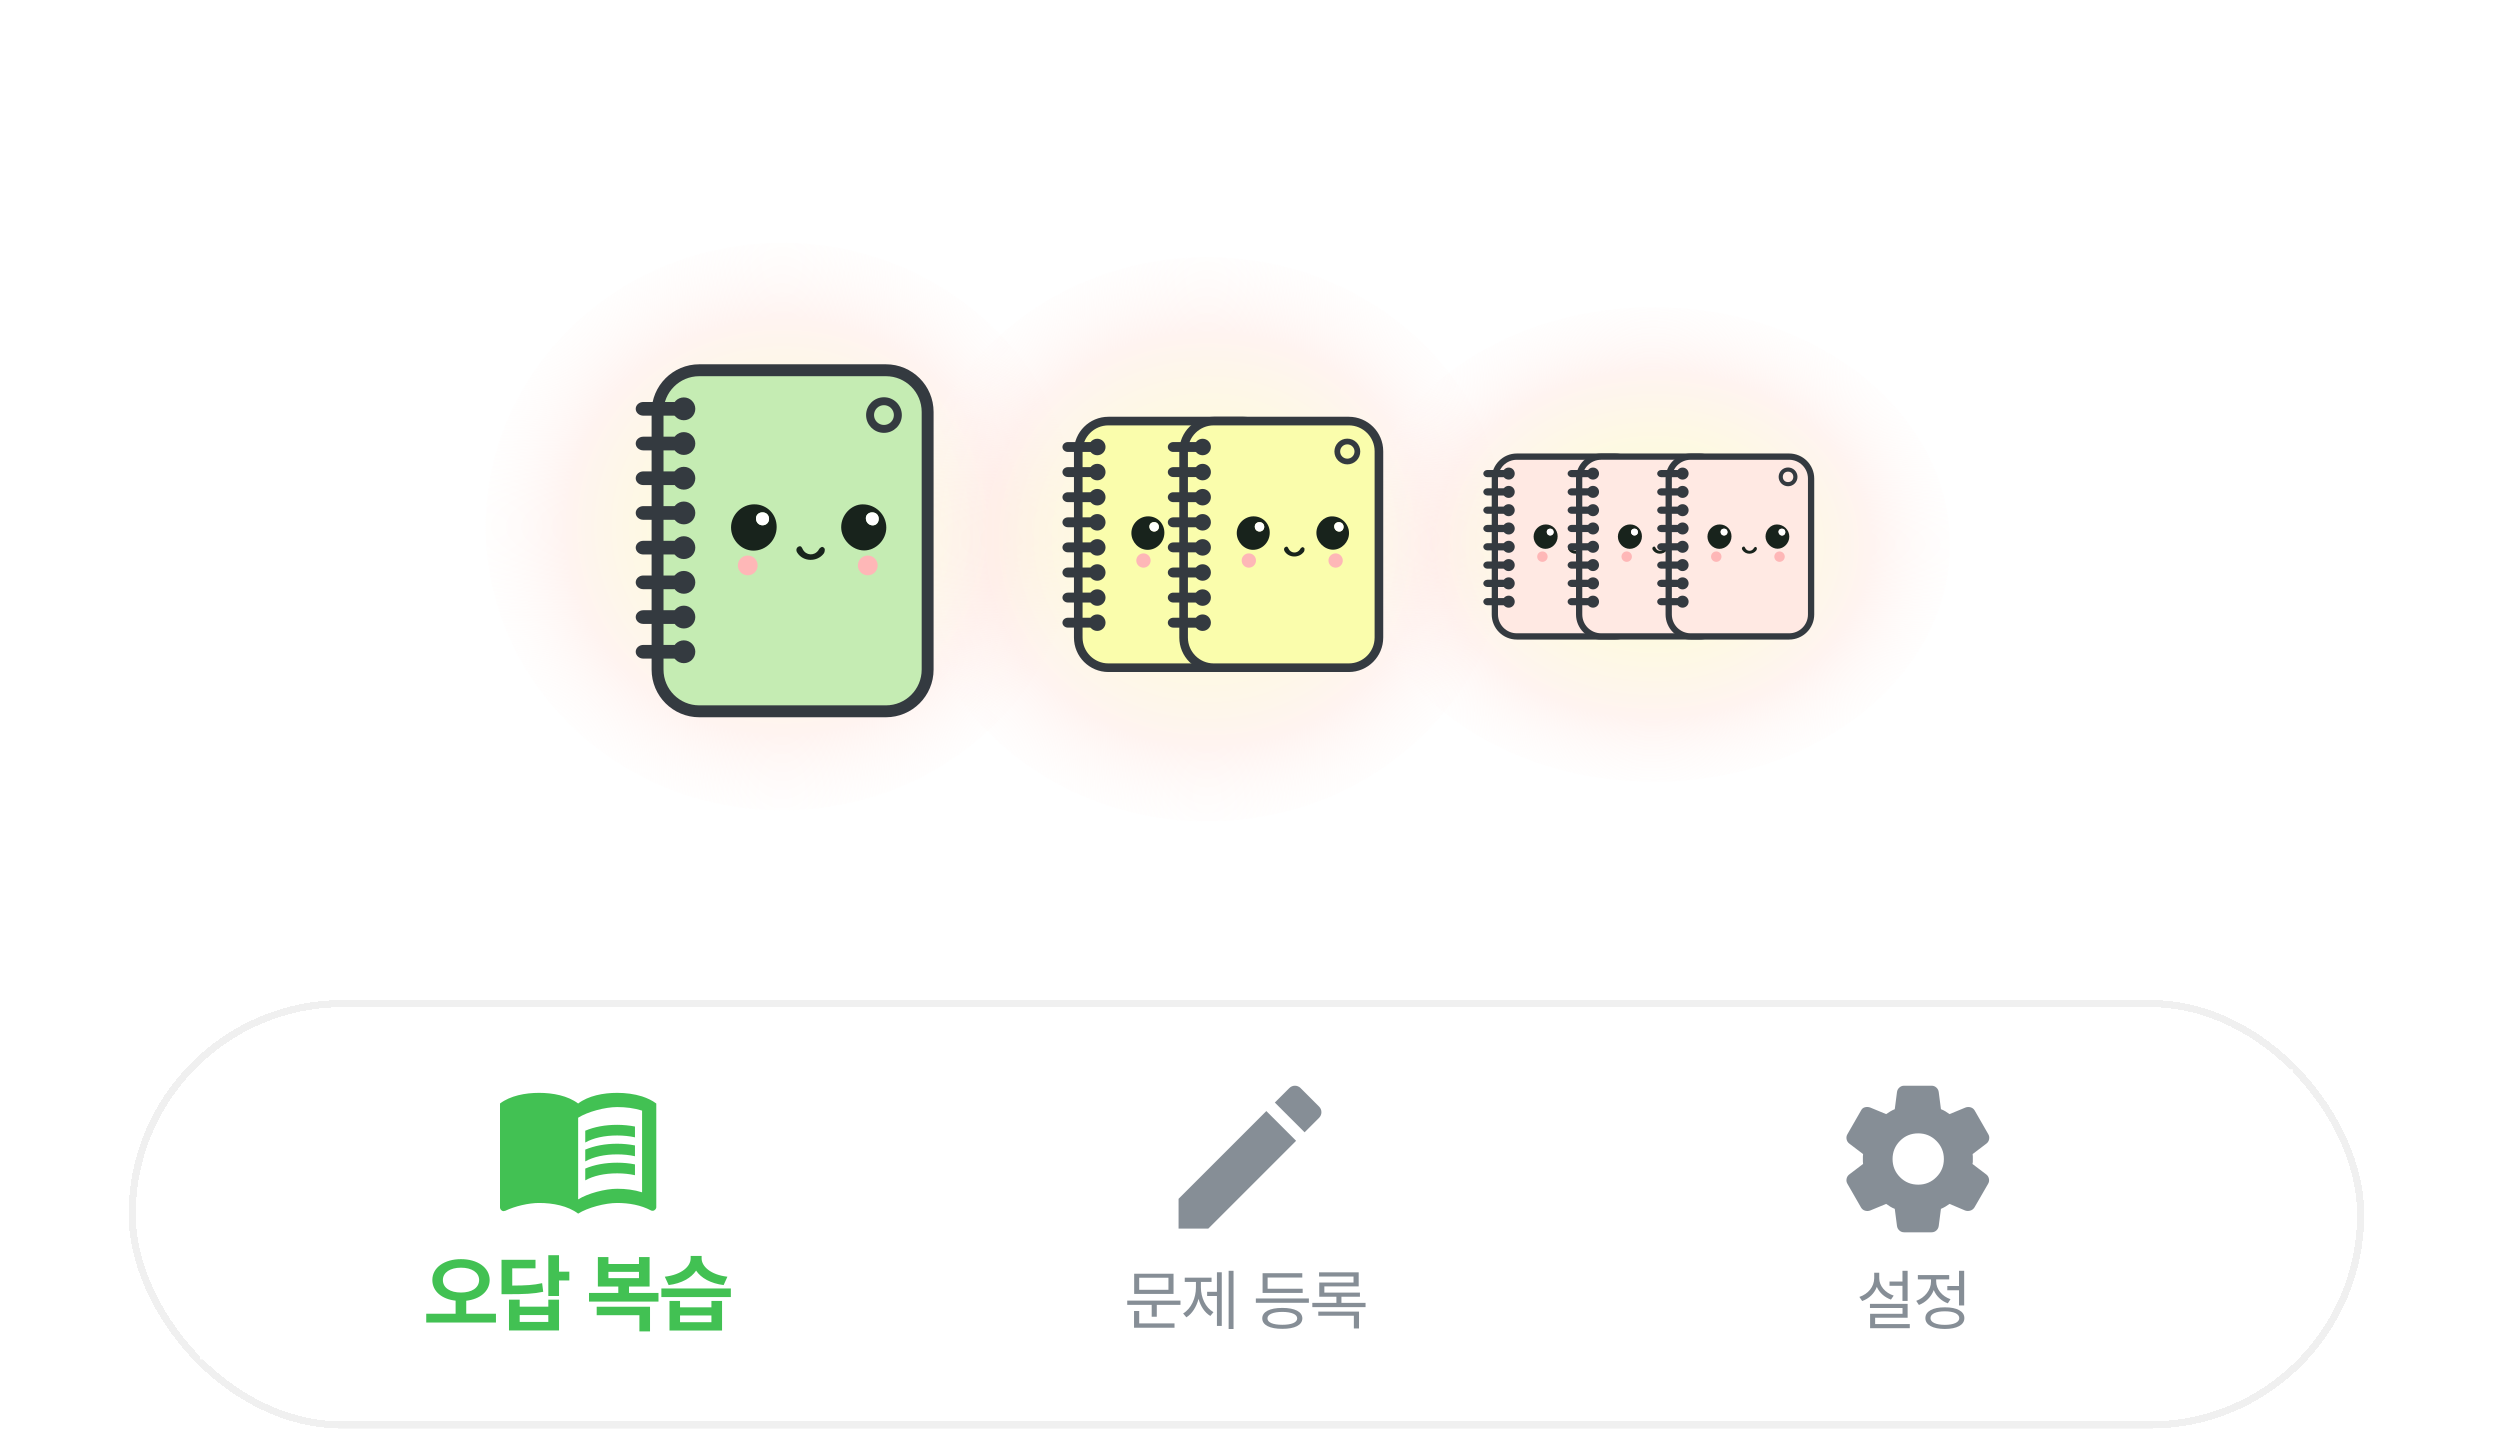 <svg width="350" height="200" viewBox="0 0 350 200" fill="none" xmlns="http://www.w3.org/2000/svg">
<g clip-path="url(#clip0_86_9039)">
<g opacity="0.5" filter="url(#filter0_f_86_9039)">
<path fill-rule="evenodd" clip-rule="evenodd" d="M122.396 61.459C122.396 61.459 122.388 61.471 122.37 61.492C122.387 61.47 122.396 61.459 122.396 61.459ZM96.63 61.492C96.612 61.471 96.604 61.459 96.604 61.459C96.604 61.459 96.613 61.47 96.63 61.492ZM96.604 85.996C96.604 85.995 96.612 85.984 96.63 85.962C96.613 85.985 96.604 85.996 96.604 85.996ZM122.37 85.962C122.388 85.984 122.396 85.995 122.396 85.996C122.396 85.996 122.387 85.985 122.37 85.962ZM109.5 113.455C132.42 113.455 151 95.668 151 73.727C151 51.786 132.42 34 109.5 34C86.58 34 68 51.786 68 73.727C68 95.668 86.58 113.455 109.5 113.455Z" fill="url(#paint0_radial_86_9039)"/>
</g>
<g opacity="0.5" filter="url(#filter1_f_86_9039)">
<path fill-rule="evenodd" clip-rule="evenodd" d="M182.051 63.302C182.052 63.302 182.043 63.313 182.025 63.335C182.042 63.312 182.051 63.302 182.051 63.302ZM155.975 63.335C155.957 63.313 155.948 63.302 155.949 63.302C155.949 63.302 155.958 63.312 155.975 63.335ZM155.949 87.698C155.948 87.698 155.957 87.686 155.975 87.665C155.958 87.688 155.949 87.698 155.949 87.698ZM182.025 87.665C182.043 87.686 182.052 87.698 182.051 87.698C182.051 87.698 182.042 87.688 182.025 87.665ZM169 115C192.196 115 211 97.315 211 75.5C211 53.685 192.196 36 169 36C145.804 36 127 53.685 127 75.5C127 97.315 145.804 115 169 115Z" fill="url(#paint1_radial_86_9039)"/>
</g>
<g opacity="0.5" filter="url(#filter2_f_86_9039)">
<path fill-rule="evenodd" clip-rule="evenodd" d="M244.396 65.966C244.396 65.966 244.388 65.976 244.37 65.994C244.387 65.975 244.396 65.966 244.396 65.966ZM218.63 65.994C218.612 65.976 218.604 65.966 218.604 65.966C218.604 65.966 218.613 65.975 218.63 65.994ZM218.604 86.488C218.604 86.488 218.612 86.478 218.63 86.46C218.613 86.479 218.604 86.489 218.604 86.488ZM244.37 86.46C244.388 86.478 244.396 86.488 244.396 86.488C244.396 86.489 244.387 86.479 244.37 86.46ZM231.5 109.455C254.42 109.455 273 94.578 273 76.227C273 57.876 254.42 43 231.5 43C208.58 43 190 57.876 190 76.227C190 94.578 208.58 109.455 231.5 109.455Z" fill="url(#paint2_radial_86_9039)"/>
</g>
<g filter="url(#filter3_d_86_9039)">
<rect x="18" y="140" width="313" height="60" rx="30" fill="white" shape-rendering="crispEdges"/>
<rect x="18.5" y="140.5" width="312" height="59" rx="29.5" stroke="#F0F0F0" shape-rendering="crispEdges"/>
<rect width="293" height="40.629" transform="translate(28 149.686)" fill="white"/>
<path d="M64.536 176.279C66.832 176.279 68.543 177.439 68.555 179.197C68.543 180.803 67.19 181.887 65.274 182.104V183.92H69.434V185.15H59.672V183.92H63.786V182.092C61.876 181.887 60.528 180.797 60.528 179.197C60.528 177.439 62.239 176.279 64.536 176.279ZM64.536 177.475C63.047 177.475 62.004 178.131 62.004 179.197C62.004 180.322 63.047 180.955 64.536 180.955C66.036 180.955 67.067 180.322 67.079 179.197C67.067 178.131 66.036 177.475 64.536 177.475ZM78.264 175.729V178.037H79.706V179.268H78.264V181.436H76.764V175.729H78.264ZM74.971 176.373V177.568H71.714V179.982C73.641 179.971 74.702 179.912 75.897 179.643L76.05 180.85C74.714 181.131 73.483 181.189 71.116 181.189H70.214V176.373H74.971ZM72.757 181.951V182.936H76.764V181.951H78.264V186.264H71.257V181.951H72.757ZM72.757 185.068H76.764V184.107H72.757V185.068ZM92.187 181.014V182.221H82.46V181.014H86.562V180.111H83.702V175.986H85.179V176.959H89.456V175.986H90.945V180.111H88.062V181.014H92.187ZM91.003 182.947V186.393H89.515V184.131H83.538V182.947H91.003ZM85.179 178.939H89.456V178.061H85.179V178.939ZM95.205 182.127V183.029H99.599V182.127H101.087V186.275H93.728V182.127H95.205ZM95.205 185.104H99.599V184.166H95.205V185.104ZM102.318 180.381V181.588H92.591V180.381H102.318ZM98.228 176.197C98.228 177.264 99.459 178.471 101.837 178.74L101.31 179.912C99.47 179.678 98.14 178.916 97.455 177.885C96.769 178.916 95.433 179.678 93.611 179.912L93.072 178.74C95.451 178.459 96.681 177.287 96.693 176.197V175.834H98.228V176.197Z" fill="#42C153"/>
<path d="M165.266 182.082V182.677H161.951V184.344H161.237V182.677H157.812V182.082H165.266ZM164.295 178.319V181.148H158.783V178.319H164.295ZM159.488 178.887V180.572H163.581V178.887H159.488ZM164.432 185.278V185.882H158.765V183.538H159.488V185.278H164.432ZM172.696 177.916V186.056H172.009V177.916H172.696ZM171.048 178.118V185.635H170.37V181.441H168.997V180.855H170.37V178.118H171.048ZM168.127 180.242C168.127 181.652 168.759 183.053 169.885 183.703L169.446 184.234C168.644 183.753 168.077 182.874 167.797 181.835C167.5 182.957 166.909 183.914 166.094 184.426L165.637 183.886C166.772 183.209 167.431 181.725 167.431 180.242V179.473H165.865V178.878H169.62V179.473H168.127V180.242ZM183.244 181.789V182.394H175.819V181.789H183.244ZM182.375 180.425V181.011H176.762V178.246H182.32V178.85H177.467V180.425H182.375ZM179.527 183.108C181.276 183.108 182.32 183.639 182.329 184.573C182.32 185.516 181.276 186.038 179.527 186.038C177.769 186.038 176.716 185.516 176.716 184.573C176.716 183.639 177.769 183.108 179.527 183.108ZM179.527 183.666C178.218 183.675 177.439 184.005 177.448 184.573C177.439 185.15 178.218 185.47 179.527 185.47C180.818 185.47 181.605 185.15 181.605 184.573C181.605 184.005 180.818 183.675 179.527 183.666ZM191.178 182.403V182.998H183.725V182.403H187.095V181.542H184.696V179.555H189.494V178.713H184.668V178.127H190.217V180.095H185.41V180.965H190.391V181.542H187.8V182.403H191.178ZM190.263 183.621V185.983H189.54V184.207H184.559V183.621H190.263Z" fill="#868E96"/>
<path d="M267.068 177.916V182.128H266.345V180.013H264.532V179.418H266.345V177.916H267.068ZM267.068 182.54V184.481H262.518V185.369H267.37V185.946H261.813V183.932H266.354V183.117H261.794V182.54H267.068ZM263.094 178.951C263.085 180.022 263.928 180.993 265.118 181.386L264.733 181.945C263.832 181.624 263.113 180.984 262.756 180.159C262.408 181.089 261.671 181.798 260.705 182.146L260.311 181.57C261.538 181.167 262.38 180.141 262.389 178.951V178.182H263.094V178.951ZM274.984 177.916V182.769H274.261V180.636H272.622V180.04H274.261V177.916H274.984ZM272.283 183.025C273.977 183.025 275.011 183.575 275.011 184.536C275.011 185.498 273.977 186.047 272.283 186.056C270.589 186.047 269.554 185.498 269.554 184.536C269.554 183.575 270.589 183.025 272.283 183.025ZM272.283 183.584C271.038 183.584 270.259 183.941 270.269 184.536C270.259 185.122 271.038 185.479 272.283 185.479C273.528 185.479 274.297 185.122 274.297 184.536C274.297 183.941 273.528 183.584 272.283 183.584ZM271.065 179.409C271.065 180.471 271.88 181.478 273.07 181.89L272.695 182.467C271.779 182.137 271.07 181.455 270.726 180.608C270.369 181.565 269.614 182.33 268.648 182.696L268.272 182.119C269.481 181.679 270.342 180.581 270.342 179.418V179.116H268.501V178.511H272.887V179.116H271.065V179.409Z" fill="#868E96"/>
<path d="M89.891 153.497C88.787 153.149 87.574 153 86.41 153C84.471 153 82.382 153.398 80.94 154.492C79.498 153.398 77.409 153 75.47 153C73.531 153 71.442 153.398 70 154.492V169.062C70 169.311 70.249 169.559 70.497 169.559C70.597 169.559 70.647 169.509 70.746 169.509C72.088 168.863 74.028 168.415 75.47 168.415C77.409 168.415 79.498 168.813 80.94 169.907C82.283 169.062 84.719 168.415 86.41 168.415C88.051 168.415 89.742 168.714 91.134 169.46C91.234 169.509 91.283 169.509 91.383 169.509C91.631 169.509 91.88 169.261 91.88 169.012V154.492C91.283 154.044 90.637 153.746 89.891 153.497ZM89.891 166.924C88.797 166.576 87.603 166.426 86.41 166.426C84.719 166.426 82.283 167.073 80.94 167.918V156.481C82.283 155.636 84.719 154.989 86.41 154.989C87.603 154.989 88.797 155.138 89.891 155.486V166.924Z" fill="#42C153"/>
<path d="M86.41 158.967C87.285 158.967 88.131 159.057 88.896 159.226V157.714C88.111 157.565 87.265 157.476 86.41 157.476C84.719 157.476 83.188 157.764 81.935 158.301V159.952C83.058 159.315 84.62 158.967 86.41 158.967Z" fill="#42C153"/>
<path d="M81.935 160.947V162.598C83.058 161.961 84.62 161.613 86.41 161.613C87.285 161.613 88.131 161.702 88.896 161.871V160.36C88.111 160.211 87.265 160.121 86.41 160.121C84.719 160.121 83.188 160.419 81.935 160.947Z" fill="#42C153"/>
<path d="M86.41 162.776C84.719 162.776 83.188 163.065 81.935 163.602V165.253C83.058 164.616 84.62 164.268 86.41 164.268C87.285 164.268 88.131 164.358 88.896 164.527V163.015C88.111 162.856 87.265 162.776 86.41 162.776Z" fill="#42C153"/>
<path d="M165 167.834V172H169.166L181.453 159.713L177.287 155.547L165 167.834ZM184.675 156.491C185.108 156.058 185.108 155.358 184.675 154.925L182.075 152.325C181.642 151.892 180.942 151.892 180.509 152.325L178.476 154.358L182.642 158.524L184.675 156.491Z" fill="#868E96"/>
<path d="M270.424 172.522H266.576C266.319 172.522 266.097 172.437 265.909 172.266C265.721 172.095 265.61 171.881 265.576 171.625L265.268 169.239C265.045 169.153 264.836 169.051 264.64 168.931C264.443 168.811 264.25 168.683 264.062 168.546L261.83 169.47C261.591 169.555 261.351 169.564 261.112 169.495C260.873 169.427 260.684 169.282 260.548 169.059L258.649 165.75C258.512 165.528 258.47 165.288 258.521 165.032C258.572 164.775 258.701 164.57 258.906 164.416L260.83 162.954C260.813 162.834 260.804 162.719 260.804 162.607V161.914C260.804 161.804 260.813 161.688 260.83 161.569L258.906 160.106C258.701 159.952 258.572 159.747 258.521 159.491C258.47 159.234 258.512 158.995 258.649 158.772L260.548 155.463C260.667 155.224 260.851 155.074 261.099 155.014C261.347 154.954 261.591 154.967 261.83 155.053L264.062 155.976C264.25 155.839 264.447 155.711 264.652 155.591C264.857 155.472 265.062 155.369 265.268 155.284L265.576 152.898C265.61 152.641 265.721 152.428 265.909 152.257C266.097 152.086 266.319 152 266.576 152H270.424C270.681 152 270.903 152.086 271.091 152.257C271.279 152.428 271.39 152.641 271.424 152.898L271.732 155.284C271.955 155.369 272.164 155.472 272.361 155.591C272.558 155.711 272.75 155.839 272.938 155.976L275.17 155.053C275.409 154.967 275.649 154.959 275.888 155.027C276.127 155.095 276.316 155.241 276.452 155.463L278.351 158.772C278.488 158.995 278.53 159.234 278.479 159.491C278.428 159.747 278.299 159.952 278.094 160.106L276.17 161.569C276.187 161.688 276.196 161.804 276.196 161.914V162.607C276.196 162.719 276.179 162.834 276.145 162.954L278.069 164.416C278.274 164.57 278.402 164.775 278.453 165.032C278.505 165.288 278.462 165.528 278.325 165.75L276.427 169.034C276.29 169.256 276.098 169.406 275.85 169.483C275.602 169.56 275.358 169.555 275.118 169.47L272.938 168.546C272.75 168.683 272.553 168.811 272.348 168.931C272.143 169.051 271.937 169.153 271.732 169.239L271.424 171.625C271.39 171.881 271.279 172.095 271.091 172.266C270.903 172.437 270.681 172.522 270.424 172.522ZM268.551 165.853C269.543 165.853 270.39 165.502 271.091 164.801C271.792 164.1 272.143 163.253 272.143 162.261C272.143 161.269 271.792 160.423 271.091 159.722C270.39 159.02 269.543 158.67 268.551 158.67C267.542 158.67 266.691 159.02 265.998 159.722C265.306 160.423 264.96 161.269 264.96 162.261C264.96 163.253 265.306 164.1 265.998 164.801C266.691 165.502 267.542 165.853 268.551 165.853Z" fill="#868E96"/>
</g>
<g filter="url(#filter4_d_86_9039)">
<path d="M155.179 93.48C152.847 93.48 150.957 91.59 150.957 89.258L150.957 63.172C150.957 60.84 152.847 58.95 155.179 58.95L174.078 58.95C176.41 58.95 178.3 60.84 178.3 63.172L178.3 89.258C178.3 91.59 176.41 93.48 174.078 93.48L155.179 93.48Z" fill="#FAFDAC" stroke="#343A40" stroke-width="1.206"/>
<path d="M153.615 86.019C154.256 86.019 154.775 86.536 154.775 87.174C154.775 87.813 154.256 88.33 153.615 88.33C152.974 88.33 152.455 87.813 152.455 87.174C152.455 86.536 152.974 86.019 153.615 86.019Z" fill="#343A40"/>
<path d="M148.743 87.175C148.743 86.792 149.089 86.481 149.516 86.481L152.61 86.481C153.037 86.481 153.383 86.792 153.383 87.175C153.383 87.558 153.037 87.868 152.61 87.868L149.516 87.868C149.089 87.868 148.743 87.558 148.743 87.175Z" fill="#343A40"/>
<path d="M153.615 82.504C154.256 82.504 154.775 83.021 154.775 83.66C154.775 84.298 154.256 84.815 153.615 84.815C152.974 84.815 152.455 84.298 152.455 83.66C152.455 83.021 152.974 82.504 153.615 82.504Z" fill="#343A40"/>
<path d="M148.743 83.661C148.743 83.278 149.089 82.968 149.516 82.968L152.61 82.968C153.037 82.968 153.383 83.278 153.383 83.661C153.383 84.044 153.037 84.355 152.61 84.355L149.516 84.355C149.089 84.355 148.743 84.044 148.743 83.661Z" fill="#343A40"/>
<path d="M153.615 78.993C154.256 78.993 154.775 79.511 154.775 80.149C154.775 80.787 154.256 81.305 153.615 81.305C152.974 81.305 152.455 80.787 152.455 80.149C152.455 79.511 152.974 78.993 153.615 78.993Z" fill="#343A40"/>
<path d="M148.743 80.149C148.743 79.766 149.089 79.456 149.516 79.456L152.61 79.456C153.037 79.456 153.383 79.766 153.383 80.149C153.383 80.532 153.037 80.843 152.61 80.843L149.516 80.843C149.089 80.843 148.743 80.532 148.743 80.149Z" fill="#343A40"/>
<path d="M153.615 75.478C154.256 75.478 154.775 75.996 154.775 76.634C154.775 77.273 154.256 77.79 153.615 77.79C152.974 77.79 152.455 77.273 152.455 76.634C152.455 75.996 152.974 75.478 153.615 75.478Z" fill="#343A40"/>
<path d="M148.743 76.634C148.743 76.251 149.089 75.94 149.516 75.94L152.61 75.94C153.037 75.94 153.383 76.251 153.383 76.634C153.383 77.017 153.037 77.327 152.61 77.327L149.516 77.327C149.089 77.327 148.743 77.017 148.743 76.634Z" fill="#343A40"/>
<path d="M153.615 71.966C154.256 71.966 154.775 72.483 154.775 73.121C154.775 73.76 154.256 74.277 153.615 74.277C152.974 74.277 152.455 73.76 152.455 73.121C152.455 72.483 152.974 71.966 153.615 71.966Z" fill="#343A40"/>
<path d="M148.743 73.122C148.743 72.739 149.089 72.428 149.516 72.428L152.61 72.428C153.037 72.428 153.383 72.739 153.383 73.122C153.383 73.505 153.037 73.815 152.61 73.815L149.516 73.815C149.089 73.815 148.743 73.505 148.743 73.122Z" fill="#343A40"/>
<path d="M153.615 68.451C154.256 68.451 154.775 68.969 154.775 69.607C154.775 70.245 154.256 70.763 153.615 70.763C152.974 70.763 152.455 70.245 152.455 69.607C152.455 68.969 152.974 68.451 153.615 68.451Z" fill="#343A40"/>
<path d="M148.743 69.607C148.743 69.224 149.089 68.914 149.516 68.914L152.61 68.914C153.037 68.914 153.383 69.224 153.383 69.607C153.383 69.99 153.037 70.301 152.61 70.301L149.516 70.301C149.089 70.301 148.743 69.99 148.743 69.607Z" fill="#343A40"/>
<path d="M153.615 64.936C154.256 64.936 154.775 65.453 154.775 66.091C154.775 66.73 154.256 67.247 153.615 67.247C152.974 67.247 152.455 66.73 152.455 66.091C152.455 65.453 152.974 64.936 153.615 64.936Z" fill="#343A40"/>
<path d="M148.743 66.092C148.743 65.709 149.089 65.398 149.516 65.398L152.61 65.398C153.037 65.398 153.383 65.709 153.383 66.092C153.383 66.475 153.037 66.785 152.61 66.785L149.516 66.785C149.089 66.785 148.743 66.475 148.743 66.092Z" fill="#343A40"/>
<path d="M153.615 61.424C154.256 61.424 154.775 61.941 154.775 62.58C154.775 63.218 154.256 63.735 153.615 63.735C152.974 63.735 152.455 63.218 152.455 62.58C152.455 61.941 152.974 61.424 153.615 61.424Z" fill="#343A40"/>
<path d="M148.743 62.581C148.743 62.198 149.089 61.888 149.516 61.888L152.61 61.888C153.037 61.888 153.383 62.198 153.383 62.581C153.383 62.964 153.037 63.274 152.61 63.274L149.516 63.274C149.089 63.274 148.743 62.964 148.743 62.581Z" fill="#343A40"/>
<path d="M160.736 72.288C159.466 72.292 158.396 73.359 158.393 74.625C158.391 75.884 159.437 76.972 160.656 76.978C161.946 76.985 163.008 75.906 163.013 74.585C163.017 73.284 162.027 72.284 160.736 72.288ZM161.569 73.102C161.956 73.096 162.232 73.364 162.241 73.753C162.249 74.111 161.972 74.398 161.604 74.412C161.222 74.425 160.926 74.132 160.919 73.735C160.913 73.369 161.183 73.106 161.569 73.101V73.102Z" fill="#18231C"/>
<path d="M169.543 74.612C169.549 75.84 170.655 76.958 171.865 76.958C173.068 76.958 174.118 75.873 174.112 74.636C174.106 73.333 173.039 72.288 171.719 72.291C170.553 72.293 169.538 73.376 169.543 74.612ZM172.677 73.105C173.07 73.102 173.347 73.373 173.345 73.758C173.344 74.134 173.095 74.411 172.752 74.42C172.364 74.43 172.052 74.121 172.041 73.717C172.031 73.368 172.303 73.107 172.677 73.105Z" fill="#18231C"/>
<path d="M167.781 77.267C167.866 77.154 167.894 76.969 167.881 76.823C167.874 76.738 167.744 76.623 167.65 76.599C167.574 76.58 167.457 76.664 167.38 76.728C167.314 76.783 167.282 76.877 167.229 76.95C166.807 77.532 165.987 77.474 165.653 76.838C165.561 76.662 165.497 76.437 165.22 76.571C165.011 76.671 164.941 76.932 165.087 77.168C165.684 78.14 167.124 78.144 167.781 77.267Z" fill="#18231C"/>
<path d="M161.569 73.102C161.183 73.107 160.913 73.369 160.919 73.735C160.925 74.132 161.222 74.426 161.604 74.412C161.972 74.399 162.249 74.111 162.241 73.753C162.232 73.364 161.956 73.097 161.569 73.102V73.102Z" fill="white"/>
<path d="M172.678 73.103C172.303 73.106 172.031 73.367 172.041 73.716C172.052 74.119 172.364 74.428 172.752 74.419C173.095 74.41 173.344 74.132 173.346 73.757C173.347 73.372 173.07 73.101 172.678 73.103Z" fill="white"/>
<path d="M172.236 79.475C171.682 79.475 171.232 79.027 171.232 78.474C171.232 77.92 171.682 77.472 172.236 77.472C172.79 77.472 173.239 77.92 173.239 78.474C173.239 79.027 172.79 79.475 172.236 79.475Z" fill="#FEB7B7"/>
<path d="M160.084 79.475C159.53 79.475 159.081 79.027 159.081 78.474C159.081 77.92 159.53 77.472 160.084 77.472C160.639 77.472 161.088 77.92 161.088 78.474C161.088 79.027 160.639 79.475 160.084 79.475Z" fill="#FEB7B7"/>
<path d="M173.875 61.572C174.784 61.572 175.52 62.306 175.52 63.211C175.52 64.115 174.784 64.849 173.875 64.849C172.966 64.849 172.23 64.115 172.23 63.211C172.23 62.306 172.966 61.572 173.875 61.572Z" fill="#343A40" stroke="#343A40" stroke-width="0.329"/>
<ellipse cx="173.874" cy="63.21" rx="1.002" ry="1.005" transform="rotate(-90 173.874 63.21)" fill="#FAFDAC"/>
</g>
<g filter="url(#filter5_d_86_9039)">
<path d="M169.928 93.48C167.596 93.48 165.706 91.59 165.706 89.258L165.706 63.172C165.706 60.84 167.596 58.95 169.928 58.95L188.827 58.95C191.159 58.95 193.049 60.84 193.049 63.172L193.049 89.258C193.049 91.59 191.159 93.48 188.827 93.48L169.928 93.48Z" fill="#FAFDAC" stroke="#343A40" stroke-width="1.206"/>
<path d="M168.367 86.019C169.008 86.019 169.527 86.537 169.527 87.175C169.527 87.814 169.008 88.331 168.367 88.331C167.726 88.331 167.207 87.814 167.207 87.175C167.207 86.537 167.726 86.019 168.367 86.019Z" fill="#343A40"/>
<path d="M163.495 87.176C163.495 86.793 163.841 86.482 164.268 86.482L167.362 86.482C167.789 86.482 168.135 86.793 168.135 87.176C168.135 87.559 167.789 87.869 167.362 87.869L164.268 87.869C163.841 87.869 163.495 87.559 163.495 87.176Z" fill="#343A40"/>
<path d="M168.367 82.507C169.008 82.507 169.527 83.024 169.527 83.663C169.527 84.301 169.008 84.818 168.367 84.818C167.726 84.818 167.207 84.301 167.207 83.663C167.207 83.024 167.726 82.507 168.367 82.507Z" fill="#343A40"/>
<path d="M163.495 83.663C163.495 83.28 163.841 82.969 164.268 82.969L167.362 82.969C167.789 82.969 168.135 83.28 168.135 83.663C168.135 84.046 167.789 84.356 167.362 84.356L164.268 84.356C163.841 84.356 163.495 84.046 163.495 83.663Z" fill="#343A40"/>
<path d="M168.367 78.993C169.008 78.993 169.527 79.511 169.527 80.149C169.527 80.787 169.008 81.305 168.367 81.305C167.726 81.305 167.207 80.787 167.207 80.149C167.207 79.511 167.726 78.993 168.367 78.993Z" fill="#343A40"/>
<path d="M163.495 80.149C163.495 79.766 163.841 79.456 164.268 79.456L167.362 79.456C167.789 79.456 168.135 79.766 168.135 80.149C168.135 80.532 167.789 80.843 167.362 80.843L164.268 80.843C163.841 80.843 163.495 80.532 163.495 80.149Z" fill="#343A40"/>
<path d="M168.367 75.479C169.008 75.479 169.527 75.997 169.527 76.635C169.527 77.273 169.008 77.791 168.367 77.791C167.726 77.791 167.207 77.273 167.207 76.635C167.207 75.997 167.726 75.479 168.367 75.479Z" fill="#343A40"/>
<path d="M163.495 76.634C163.495 76.251 163.841 75.94 164.268 75.94L167.362 75.94C167.789 75.94 168.135 76.251 168.135 76.634C168.135 77.017 167.789 77.327 167.362 77.327L164.268 77.327C163.841 77.327 163.495 77.017 163.495 76.634Z" fill="#343A40"/>
<path d="M168.367 71.966C169.008 71.966 169.527 72.483 169.527 73.121C169.527 73.76 169.008 74.277 168.367 74.277C167.726 74.277 167.207 73.76 167.207 73.121C167.207 72.483 167.726 71.966 168.367 71.966Z" fill="#343A40"/>
<path d="M163.495 73.122C163.495 72.739 163.841 72.428 164.268 72.428L167.362 72.428C167.789 72.428 168.135 72.739 168.135 73.122C168.135 73.505 167.789 73.815 167.362 73.815L164.268 73.815C163.841 73.815 163.495 73.505 163.495 73.122Z" fill="#343A40"/>
<path d="M168.367 68.451C169.008 68.451 169.527 68.969 169.527 69.607C169.527 70.245 169.008 70.763 168.367 70.763C167.726 70.763 167.207 70.245 167.207 69.607C167.207 68.969 167.726 68.451 168.367 68.451Z" fill="#343A40"/>
<path d="M163.495 69.607C163.495 69.224 163.841 68.914 164.268 68.914L167.362 68.914C167.789 68.914 168.135 69.224 168.135 69.607C168.135 69.99 167.789 70.301 167.362 70.301L164.268 70.301C163.841 70.301 163.495 69.99 163.495 69.607Z" fill="#343A40"/>
<path d="M168.367 64.936C169.008 64.936 169.527 65.454 169.527 66.092C169.527 66.731 169.008 67.248 168.367 67.248C167.726 67.248 167.207 66.731 167.207 66.092C167.207 65.454 167.726 64.936 168.367 64.936Z" fill="#343A40"/>
<path d="M163.495 66.093C163.495 65.71 163.841 65.399 164.268 65.399L167.362 65.399C167.789 65.399 168.135 65.71 168.135 66.093C168.135 66.476 167.789 66.786 167.362 66.786L164.268 66.786C163.841 66.786 163.495 66.476 163.495 66.093Z" fill="#343A40"/>
<path d="M168.367 61.425C169.008 61.425 169.527 61.942 169.527 62.581C169.527 63.219 169.008 63.736 168.367 63.736C167.726 63.736 167.207 63.219 167.207 62.581C167.207 61.942 167.726 61.425 168.367 61.425Z" fill="#343A40"/>
<path d="M163.495 62.582C163.495 62.199 163.841 61.888 164.268 61.888L167.362 61.888C167.789 61.888 168.135 62.199 168.135 62.582C168.135 62.965 167.789 63.275 167.362 63.275L164.268 63.275C163.841 63.275 163.495 62.965 163.495 62.582Z" fill="#343A40"/>
<path d="M175.488 72.288C174.218 72.292 173.148 73.359 173.145 74.625C173.143 75.884 174.188 76.972 175.408 76.978C176.698 76.985 177.76 75.906 177.765 74.585C177.769 73.284 176.779 72.284 175.488 72.288ZM176.321 73.102C176.708 73.096 176.984 73.364 176.993 73.753C177.001 74.111 176.724 74.398 176.356 74.412C175.974 74.425 175.678 74.132 175.671 73.735C175.665 73.369 175.935 73.106 176.321 73.101V73.102Z" fill="#18231C"/>
<path d="M184.295 74.612C184.301 75.84 185.407 76.958 186.617 76.958C187.82 76.958 188.87 75.873 188.864 74.636C188.858 73.333 187.791 72.288 186.471 72.291C185.305 72.293 184.29 73.376 184.295 74.612ZM187.429 73.105C187.822 73.102 188.099 73.373 188.097 73.758C188.096 74.134 187.847 74.411 187.504 74.42C187.116 74.43 186.804 74.121 186.793 73.717C186.783 73.368 187.055 73.107 187.429 73.105Z" fill="#18231C"/>
<path d="M182.533 77.267C182.618 77.154 182.645 76.969 182.633 76.823C182.626 76.738 182.496 76.623 182.402 76.599C182.326 76.58 182.209 76.664 182.132 76.728C182.066 76.783 182.033 76.877 181.98 76.95C181.559 77.532 180.739 77.474 180.405 76.838C180.313 76.662 180.249 76.437 179.972 76.571C179.763 76.671 179.693 76.932 179.839 77.168C180.436 78.14 181.876 78.144 182.533 77.267Z" fill="#18231C"/>
<path d="M176.321 73.102C175.935 73.107 175.665 73.369 175.671 73.735C175.677 74.132 175.974 74.426 176.356 74.412C176.724 74.399 177.001 74.111 176.993 73.753C176.984 73.364 176.708 73.097 176.321 73.102V73.102Z" fill="white"/>
<path d="M187.43 73.103C187.055 73.106 186.783 73.367 186.793 73.716C186.804 74.119 187.116 74.428 187.504 74.419C187.847 74.41 188.096 74.132 188.098 73.757C188.099 73.372 187.822 73.101 187.43 73.103Z" fill="white"/>
<path d="M186.988 79.475C186.433 79.475 185.984 79.027 185.984 78.474C185.984 77.92 186.433 77.472 186.988 77.472C187.542 77.472 187.991 77.92 187.991 78.474C187.991 79.027 187.542 79.475 186.988 79.475Z" fill="#FEB7B7"/>
<path d="M174.836 79.475C174.282 79.475 173.833 79.027 173.833 78.474C173.833 77.92 174.282 77.472 174.836 77.472C175.391 77.472 175.84 77.92 175.84 78.474C175.84 79.027 175.391 79.475 174.836 79.475Z" fill="#FEB7B7"/>
<path d="M188.627 61.573C189.536 61.573 190.272 62.307 190.272 63.212C190.272 64.116 189.536 64.85 188.627 64.85C187.718 64.85 186.982 64.116 186.982 63.212C186.982 62.307 187.718 61.573 188.627 61.573Z" fill="#343A40" stroke="#343A40" stroke-width="0.329"/>
<ellipse cx="188.626" cy="63.211" rx="1.002" ry="1.005" transform="rotate(-90 188.626 63.211)" fill="#FAFDAC"/>
</g>
<g filter="url(#filter6_d_86_9039)">
<path d="M97.896 99.583C94.672 99.583 92.058 96.969 92.058 93.744L92.058 57.673C92.058 54.448 94.672 51.834 97.896 51.834L124.031 51.834C127.255 51.834 129.869 54.448 129.869 57.673L129.869 93.744C129.869 96.969 127.255 99.583 124.031 99.583L97.896 99.583Z" fill="#C5ECB3" stroke="#343A40" stroke-width="1.668"/>
<path d="M95.738 89.648C96.624 89.648 97.342 90.364 97.342 91.246C97.342 92.129 96.624 92.845 95.738 92.845C94.852 92.845 94.134 92.129 94.134 91.246C94.134 90.364 94.852 89.648 95.738 89.648Z" fill="#343A40"/>
<path d="M89 91.247C89 90.718 89.479 90.288 90.069 90.288L94.347 90.288C94.937 90.288 95.416 90.718 95.416 91.247C95.416 91.777 94.937 92.206 94.347 92.206L90.069 92.206C89.479 92.206 89 91.777 89 91.247Z" fill="#343A40"/>
<path d="M95.738 84.792C96.624 84.792 97.342 85.507 97.342 86.39C97.342 87.273 96.624 87.988 95.738 87.988C94.852 87.988 94.134 87.273 94.134 86.39C94.134 85.507 94.852 84.792 95.738 84.792Z" fill="#343A40"/>
<path d="M89 86.39C89 85.86 89.479 85.431 90.069 85.431L94.347 85.431C94.937 85.431 95.416 85.86 95.416 86.39C95.416 86.919 94.937 87.349 94.347 87.349L90.069 87.349C89.479 87.349 89 86.919 89 86.39Z" fill="#343A40"/>
<path d="M95.738 79.93C96.624 79.93 97.342 80.646 97.342 81.529C97.342 82.411 96.624 83.127 95.738 83.127C94.852 83.127 94.134 82.411 94.134 81.529C94.134 80.646 94.852 79.93 95.738 79.93Z" fill="#343A40"/>
<path d="M89 81.529C89 81 89.479 80.57 90.069 80.57L94.347 80.57C94.937 80.57 95.416 81 95.416 81.529C95.416 82.059 94.937 82.488 94.347 82.488L90.069 82.488C89.479 82.488 89 82.059 89 81.529Z" fill="#343A40"/>
<path d="M95.738 75.071C96.624 75.071 97.342 75.787 97.342 76.669C97.342 77.552 96.624 78.268 95.738 78.268C94.852 78.268 94.134 77.552 94.134 76.669C94.134 75.787 94.852 75.071 95.738 75.071Z" fill="#343A40"/>
<path d="M89 76.67C89 76.14 89.479 75.711 90.069 75.711L94.347 75.711C94.937 75.711 95.416 76.14 95.416 76.67C95.416 77.2 94.937 77.629 94.347 77.629L90.069 77.629C89.479 77.629 89 77.2 89 76.67Z" fill="#343A40"/>
<path d="M95.738 70.215C96.624 70.215 97.342 70.93 97.342 71.813C97.342 72.696 96.624 73.411 95.738 73.411C94.852 73.411 94.134 72.696 94.134 71.813C94.134 70.93 94.852 70.215 95.738 70.215Z" fill="#343A40"/>
<path d="M89 71.814C89 71.284 89.479 70.855 90.069 70.855L94.347 70.855C94.937 70.855 95.416 71.284 95.416 71.814C95.416 72.343 94.937 72.772 94.347 72.772L90.069 72.772C89.479 72.772 89 72.343 89 71.814Z" fill="#343A40"/>
<path d="M95.738 65.354C96.624 65.354 97.342 66.07 97.342 66.953C97.342 67.835 96.624 68.551 95.738 68.551C94.852 68.551 94.134 67.835 94.134 66.953C94.134 66.07 94.852 65.354 95.738 65.354Z" fill="#343A40"/>
<path d="M89 66.953C89 66.424 89.479 65.994 90.069 65.994L94.347 65.994C94.937 65.994 95.416 66.424 95.416 66.953C95.416 67.483 94.937 67.912 94.347 67.912L90.069 67.912C89.479 67.912 89 67.483 89 66.953Z" fill="#343A40"/>
<path d="M95.738 60.496C96.624 60.496 97.342 61.211 97.342 62.094C97.342 62.977 96.624 63.692 95.738 63.692C94.852 63.692 94.134 62.977 94.134 62.094C94.134 61.211 94.852 60.496 95.738 60.496Z" fill="#343A40"/>
<path d="M89 62.094C89 61.564 89.479 61.135 90.069 61.135L94.347 61.135C94.937 61.135 95.416 61.564 95.416 62.094C95.416 62.623 94.937 63.053 94.347 63.053L90.069 63.053C89.479 63.053 89 62.623 89 62.094Z" fill="#343A40"/>
<path d="M95.738 55.638C96.624 55.638 97.342 56.354 97.342 57.237C97.342 58.119 96.624 58.835 95.738 58.835C94.852 58.835 94.134 58.119 94.134 57.237C94.134 56.354 94.852 55.638 95.738 55.638Z" fill="#343A40"/>
<path d="M89 57.236C89 56.707 89.479 56.277 90.069 56.277L94.347 56.277C94.937 56.277 95.416 56.707 95.416 57.236C95.416 57.766 94.937 58.195 94.347 58.195L90.069 58.195C89.479 58.195 89 57.766 89 57.236Z" fill="#343A40"/>
<path d="M105.586 70.605C103.829 70.609 102.349 72.085 102.345 73.836C102.342 75.577 103.788 77.082 105.474 77.09C107.258 77.099 108.727 75.607 108.733 73.781C108.74 71.982 107.37 70.6 105.586 70.605ZM106.737 71.73C107.272 71.722 107.654 72.092 107.666 72.63C107.678 73.126 107.294 73.522 106.786 73.541C106.258 73.56 105.848 73.154 105.839 72.605C105.831 72.1 106.203 71.736 106.737 71.729V71.73Z" fill="#18231C"/>
<path d="M117.765 73.818C117.773 75.516 119.302 77.062 120.975 77.063C122.639 77.063 124.091 75.562 124.083 73.852C124.074 72.05 122.599 70.605 120.774 70.609C119.161 70.613 117.758 72.11 117.765 73.818ZM122.099 71.734C122.641 71.731 123.024 72.105 123.023 72.638C123.021 73.157 122.676 73.541 122.202 73.553C121.666 73.567 121.234 73.14 121.218 72.581C121.205 72.099 121.581 71.738 122.099 71.734Z" fill="#18231C"/>
<path d="M115.327 77.491C115.445 77.334 115.483 77.079 115.466 76.877C115.456 76.759 115.277 76.6 115.147 76.567C115.042 76.54 114.88 76.656 114.774 76.746C114.682 76.821 114.637 76.951 114.564 77.052C113.981 77.857 112.847 77.777 112.385 76.897C112.258 76.654 112.169 76.343 111.786 76.528C111.498 76.666 111.401 77.027 111.602 77.354C112.428 78.698 114.418 78.703 115.327 77.491Z" fill="#18231C"/>
<path d="M106.737 71.731C106.203 71.738 105.831 72.1 105.839 72.607C105.848 73.156 106.258 73.562 106.786 73.543C107.294 73.524 107.678 73.127 107.667 72.632C107.654 72.094 107.273 71.724 106.737 71.731V71.731Z" fill="white"/>
<path d="M122.099 71.733C121.581 71.737 121.205 72.098 121.218 72.58C121.233 73.138 121.666 73.565 122.202 73.552C122.676 73.54 123.021 73.155 123.022 72.636C123.024 72.104 122.642 71.73 122.099 71.733Z" fill="white"/>
<path d="M121.487 80.544C120.721 80.544 120.1 79.924 120.1 79.159C120.1 78.394 120.721 77.773 121.487 77.773C122.254 77.773 122.875 78.394 122.875 79.159C122.875 79.924 122.254 80.544 121.487 80.544Z" fill="#FEB7B7"/>
<path d="M104.685 80.544C103.918 80.544 103.297 79.924 103.297 79.159C103.297 78.394 103.918 77.773 104.685 77.773C105.451 77.773 106.072 78.394 106.072 79.159C106.072 79.924 105.451 80.544 104.685 80.544Z" fill="#FEB7B7"/>
<path d="M123.755 55.842C125.012 55.842 126.03 56.858 126.03 58.108C126.03 59.359 125.012 60.374 123.755 60.374C122.498 60.374 121.48 59.359 121.48 58.108C121.48 56.858 122.498 55.842 123.755 55.842Z" fill="#343A40" stroke="#343A40" stroke-width="0.455"/>
<ellipse cx="123.754" cy="58.109" rx="1.385" ry="1.39" transform="rotate(-90 123.754 58.109)" fill="#C5ECB3"/>
</g>
<g filter="url(#filter7_d_86_9039)">
<path d="M212.358 89.1C210.658 89.1 209.28 87.722 209.28 86.022L209.28 67.006C209.28 65.306 210.658 63.928 212.358 63.928L226.135 63.928C227.835 63.928 229.214 65.306 229.214 67.006L229.214 86.022C229.214 87.722 227.835 89.1 226.135 89.1L212.358 89.1Z" fill="#FFE9E3" stroke="#343A40" stroke-width="0.879"/>
<path d="M211.217 83.392C211.684 83.392 212.062 83.769 212.062 84.235C212.062 84.7 211.684 85.077 211.217 85.077C210.75 85.077 210.371 84.7 210.371 84.235C210.371 83.769 210.75 83.392 211.217 83.392Z" fill="#343A40"/>
<path d="M207.666 84.234C207.666 83.954 207.918 83.728 208.23 83.728L210.485 83.728C210.796 83.728 211.048 83.954 211.048 84.234C211.048 84.513 210.796 84.739 210.485 84.739L208.23 84.739C207.918 84.739 207.666 84.513 207.666 84.234Z" fill="#343A40"/>
<path d="M211.218 80.829C211.685 80.829 212.063 81.207 212.063 81.672C212.063 82.137 211.685 82.515 211.218 82.515C210.751 82.515 210.372 82.137 210.372 81.672C210.372 81.207 210.751 80.829 211.218 80.829Z" fill="#343A40"/>
<path d="M207.666 81.672C207.666 81.393 207.918 81.167 208.23 81.167L210.485 81.167C210.796 81.167 211.048 81.393 211.048 81.672C211.048 81.951 210.796 82.178 210.485 82.178L208.23 82.178C207.918 82.178 207.666 81.951 207.666 81.672Z" fill="#343A40"/>
<path d="M211.217 78.269C211.684 78.269 212.062 78.646 212.062 79.112C212.062 79.577 211.684 79.954 211.217 79.954C210.75 79.954 210.371 79.577 210.371 79.112C210.371 78.646 210.75 78.269 211.217 78.269Z" fill="#343A40"/>
<path d="M207.666 79.113C207.666 78.833 207.918 78.607 208.23 78.607L210.485 78.607C210.796 78.607 211.048 78.833 211.048 79.113C211.048 79.392 210.796 79.618 210.485 79.618L208.23 79.618C207.918 79.618 207.666 79.392 207.666 79.113Z" fill="#343A40"/>
<path d="M211.217 75.708C211.684 75.708 212.062 76.086 212.062 76.551C212.062 77.016 211.684 77.394 211.217 77.394C210.75 77.394 210.371 77.016 210.371 76.551C210.371 76.086 210.75 75.708 211.217 75.708Z" fill="#343A40"/>
<path d="M207.666 76.551C207.666 76.272 207.918 76.046 208.23 76.046L210.485 76.046C210.796 76.046 211.048 76.272 211.048 76.551C211.048 76.83 210.796 77.057 210.485 77.057L208.23 77.057C207.918 77.057 207.666 76.83 207.666 76.551Z" fill="#343A40"/>
<path d="M211.218 73.145C211.685 73.145 212.063 73.522 212.063 73.987C212.063 74.453 211.685 74.83 211.218 74.83C210.751 74.83 210.372 74.453 210.372 73.987C210.372 73.522 210.751 73.145 211.218 73.145Z" fill="#343A40"/>
<path d="M207.666 73.989C207.666 73.709 207.918 73.483 208.23 73.483L210.485 73.483C210.796 73.483 211.048 73.709 211.048 73.989C211.048 74.268 210.796 74.494 210.485 74.494L208.23 74.494C207.918 74.494 207.666 74.268 207.666 73.989Z" fill="#343A40"/>
<path d="M211.217 70.583C211.684 70.583 212.062 70.961 212.062 71.426C212.062 71.891 211.684 72.269 211.217 72.269C210.75 72.269 210.371 71.891 210.371 71.426C210.371 70.961 210.75 70.583 211.217 70.583Z" fill="#343A40"/>
<path d="M207.666 71.427C207.666 71.148 207.918 70.921 208.23 70.921L210.485 70.921C210.796 70.921 211.048 71.148 211.048 71.427C211.048 71.706 210.796 71.933 210.485 71.933L208.23 71.933C207.918 71.933 207.666 71.706 207.666 71.427Z" fill="#343A40"/>
<path d="M211.217 68.023C211.684 68.023 212.062 68.4 212.062 68.865C212.062 69.331 211.684 69.708 211.217 69.708C210.75 69.708 210.371 69.331 210.371 68.865C210.371 68.4 210.75 68.023 211.217 68.023Z" fill="#343A40"/>
<path d="M207.666 68.865C207.666 68.585 207.918 68.359 208.23 68.359L210.485 68.359C210.796 68.359 211.048 68.585 211.048 68.865C211.048 69.144 210.796 69.37 210.485 69.37L208.23 69.37C207.918 69.37 207.666 69.144 207.666 68.865Z" fill="#343A40"/>
<path d="M211.218 65.46C211.685 65.46 212.063 65.838 212.063 66.303C212.063 66.768 211.685 67.145 211.218 67.145C210.751 67.145 210.372 66.768 210.372 66.303C210.372 65.838 210.751 65.46 211.218 65.46Z" fill="#343A40"/>
<path d="M207.666 66.303C207.666 66.024 207.918 65.797 208.23 65.797L210.485 65.797C210.796 65.797 211.048 66.024 211.048 66.303C211.048 66.582 210.796 66.809 210.485 66.809L208.23 66.809C207.918 66.809 207.666 66.582 207.666 66.303Z" fill="#343A40"/>
<path d="M216.411 73.421C215.485 73.424 214.704 74.202 214.703 75.124C214.701 76.043 215.463 76.836 216.352 76.84C217.293 76.845 218.067 76.058 218.07 75.096C218.074 74.147 217.351 73.418 216.411 73.421ZM217.018 74.014C217.3 74.01 217.501 74.205 217.508 74.489C217.514 74.75 217.311 74.959 217.044 74.969C216.765 74.979 216.549 74.765 216.544 74.476C216.54 74.209 216.736 74.018 217.018 74.014V74.014Z" fill="#18231C"/>
<path d="M222.831 75.115C222.835 76.01 223.642 76.825 224.524 76.825C225.401 76.825 226.166 76.034 226.162 75.132C226.157 74.183 225.38 73.421 224.417 73.423C223.567 73.425 222.827 74.214 222.831 75.115ZM225.116 74.016C225.402 74.014 225.604 74.212 225.603 74.492C225.602 74.766 225.42 74.969 225.171 74.975C224.888 74.982 224.66 74.757 224.652 74.462C224.645 74.208 224.843 74.018 225.116 74.016Z" fill="#18231C"/>
<path d="M221.546 77.051C221.608 76.968 221.628 76.834 221.619 76.727C221.614 76.665 221.519 76.581 221.451 76.564C221.395 76.55 221.31 76.611 221.254 76.658C221.206 76.698 221.182 76.766 221.143 76.819C220.836 77.244 220.238 77.202 219.995 76.738C219.928 76.61 219.881 76.446 219.679 76.543C219.527 76.616 219.476 76.807 219.582 76.979C220.017 77.687 221.067 77.69 221.546 77.051Z" fill="#18231C"/>
<path d="M217.018 74.014C216.736 74.018 216.54 74.209 216.544 74.476C216.549 74.765 216.765 74.979 217.044 74.969C217.311 74.959 217.514 74.75 217.508 74.489C217.501 74.205 217.3 74.01 217.018 74.014V74.014Z" fill="white"/>
<path d="M225.116 74.015C224.842 74.016 224.644 74.207 224.651 74.461C224.659 74.755 224.887 74.981 225.17 74.973C225.42 74.967 225.602 74.764 225.603 74.491C225.603 74.21 225.402 74.013 225.116 74.015Z" fill="white"/>
<path d="M224.794 78.661C224.39 78.661 224.062 78.334 224.062 77.931C224.062 77.527 224.39 77.2 224.794 77.2C225.198 77.2 225.525 77.527 225.525 77.931C225.525 78.334 225.198 78.661 224.794 78.661Z" fill="#FEB7B7"/>
<path d="M215.936 78.661C215.532 78.661 215.205 78.334 215.205 77.931C215.205 77.527 215.532 77.2 215.936 77.2C216.34 77.2 216.668 77.527 216.668 77.931C216.668 78.334 216.34 78.661 215.936 78.661Z" fill="#FEB7B7"/>
<path d="M225.988 65.567C226.651 65.567 227.187 66.102 227.187 66.762C227.187 67.421 226.651 67.956 225.988 67.956C225.325 67.956 224.789 67.421 224.789 66.762C224.789 66.102 225.325 65.567 225.988 65.567Z" fill="#343A40" stroke="#343A40" stroke-width="0.24"/>
<ellipse cx="225.988" cy="66.762" rx="0.73" ry="0.733" transform="rotate(-90 225.988 66.762)" fill="#FFE9E3"/>
</g>
<g filter="url(#filter8_d_86_9039)">
<path d="M224.158 89.099C222.458 89.099 221.08 87.721 221.08 86.021L221.08 67.005C221.08 65.305 222.458 63.927 224.158 63.927L237.936 63.927C239.636 63.927 241.014 65.305 241.014 67.005L241.014 86.021C241.014 87.721 239.636 89.099 237.936 89.099L224.158 89.099Z" fill="#FFE9E3" stroke="#343A40" stroke-width="0.879"/>
<path d="M223.02 83.39C223.487 83.39 223.866 83.767 223.866 84.233C223.866 84.698 223.487 85.075 223.02 85.075C222.553 85.075 222.175 84.698 222.175 84.233C222.175 83.767 222.553 83.39 223.02 83.39Z" fill="#343A40"/>
<path d="M219.469 84.233C219.469 83.954 219.721 83.727 220.032 83.727L222.287 83.727C222.599 83.727 222.851 83.954 222.851 84.233C222.851 84.512 222.599 84.738 222.287 84.738L220.032 84.738C219.721 84.738 219.469 84.512 219.469 84.233Z" fill="#343A40"/>
<path d="M223.02 80.829C223.487 80.829 223.866 81.206 223.866 81.671C223.866 82.136 223.487 82.514 223.02 82.514C222.553 82.514 222.175 82.136 222.175 81.671C222.175 81.206 222.553 80.829 223.02 80.829Z" fill="#343A40"/>
<path d="M219.469 81.671C219.469 81.392 219.721 81.166 220.032 81.166L222.287 81.166C222.599 81.166 222.851 81.392 222.851 81.671C222.851 81.95 222.599 82.177 222.287 82.177L220.032 82.177C219.721 82.177 219.469 81.95 219.469 81.671Z" fill="#343A40"/>
<path d="M223.019 78.268C223.486 78.268 223.865 78.645 223.865 79.111C223.865 79.576 223.486 79.953 223.019 79.953C222.552 79.953 222.174 79.576 222.174 79.111C222.174 78.645 222.552 78.268 223.019 78.268Z" fill="#343A40"/>
<path d="M219.469 79.111C219.469 78.831 219.721 78.605 220.032 78.605L222.287 78.605C222.599 78.605 222.851 78.831 222.851 79.111C222.851 79.39 222.599 79.616 222.287 79.616L220.032 79.616C219.721 79.616 219.469 79.39 219.469 79.111Z" fill="#343A40"/>
<path d="M223.019 75.707C223.486 75.707 223.865 76.085 223.865 76.55C223.865 77.015 223.486 77.393 223.019 77.393C222.552 77.393 222.174 77.015 222.174 76.55C222.174 76.085 222.552 75.707 223.019 75.707Z" fill="#343A40"/>
<path d="M219.469 76.55C219.469 76.271 219.721 76.044 220.032 76.044L222.287 76.044C222.599 76.044 222.851 76.271 222.851 76.55C222.851 76.829 222.599 77.056 222.287 77.056L220.032 77.056C219.721 77.056 219.469 76.829 219.469 76.55Z" fill="#343A40"/>
<path d="M223.02 73.143C223.487 73.143 223.866 73.52 223.866 73.986C223.866 74.451 223.487 74.828 223.02 74.828C222.553 74.828 222.175 74.451 222.175 73.986C222.175 73.52 222.553 73.143 223.02 73.143Z" fill="#343A40"/>
<path d="M219.469 73.987C219.469 73.707 219.721 73.481 220.032 73.481L222.287 73.481C222.599 73.481 222.851 73.707 222.851 73.987C222.851 74.266 222.599 74.492 222.287 74.492L220.032 74.492C219.721 74.492 219.469 74.266 219.469 73.987Z" fill="#343A40"/>
<path d="M223.02 70.582C223.487 70.582 223.866 70.96 223.866 71.425C223.866 71.89 223.487 72.268 223.02 72.268C222.553 72.268 222.175 71.89 222.175 71.425C222.175 70.96 222.553 70.582 223.02 70.582Z" fill="#343A40"/>
<path d="M219.469 71.426C219.469 71.147 219.721 70.921 220.032 70.921L222.287 70.921C222.599 70.921 222.851 71.147 222.851 71.426C222.851 71.705 222.599 71.932 222.287 71.932L220.032 71.932C219.721 71.932 219.469 71.705 219.469 71.426Z" fill="#343A40"/>
<path d="M223.02 68.021C223.487 68.021 223.866 68.398 223.866 68.864C223.866 69.329 223.487 69.706 223.02 69.706C222.553 69.706 222.175 69.329 222.175 68.864C222.175 68.398 222.553 68.021 223.02 68.021Z" fill="#343A40"/>
<path d="M219.469 68.864C219.469 68.584 219.721 68.358 220.032 68.358L222.287 68.358C222.599 68.358 222.851 68.584 222.851 68.864C222.851 69.143 222.599 69.369 222.287 69.369L220.032 69.369C219.721 69.369 219.469 69.143 219.469 68.864Z" fill="#343A40"/>
<path d="M223.019 65.459C223.486 65.459 223.865 65.837 223.865 66.302C223.865 66.767 223.486 67.144 223.019 67.144C222.552 67.144 222.174 66.767 222.174 66.302C222.174 65.837 222.552 65.459 223.019 65.459Z" fill="#343A40"/>
<path d="M219.469 66.302C219.469 66.023 219.721 65.796 220.032 65.796L222.287 65.796C222.599 65.796 222.851 66.023 222.851 66.302C222.851 66.581 222.599 66.808 222.287 66.808L220.032 66.808C219.721 66.808 219.469 66.581 219.469 66.302Z" fill="#343A40"/>
<path d="M228.212 73.42C227.286 73.423 226.505 74.201 226.503 75.124C226.502 76.042 227.264 76.835 228.153 76.839C229.093 76.844 229.868 76.057 229.871 75.095C229.875 74.146 229.152 73.417 228.212 73.42ZM228.818 74.013C229.101 74.009 229.302 74.204 229.309 74.488C229.315 74.749 229.112 74.958 228.844 74.968C228.566 74.978 228.35 74.764 228.345 74.475C228.341 74.208 228.537 74.017 228.818 74.013V74.013Z" fill="#18231C"/>
<path d="M234.632 75.114C234.636 76.009 235.442 76.824 236.324 76.824C237.201 76.824 237.967 76.033 237.963 75.131C237.958 74.182 237.18 73.42 236.218 73.422C235.368 73.424 234.628 74.213 234.632 75.114ZM236.917 74.015C237.203 74.013 237.405 74.211 237.404 74.491C237.403 74.765 237.221 74.968 236.971 74.974C236.689 74.981 236.461 74.756 236.453 74.461C236.446 74.207 236.644 74.017 236.917 74.015Z" fill="#18231C"/>
<path d="M233.348 77.05C233.41 76.967 233.43 76.833 233.421 76.726C233.415 76.664 233.321 76.58 233.253 76.563C233.197 76.549 233.112 76.61 233.056 76.657C233.008 76.697 232.984 76.765 232.945 76.818C232.638 77.243 232.04 77.201 231.797 76.737C231.73 76.609 231.683 76.445 231.481 76.542C231.329 76.615 231.278 76.806 231.384 76.978C231.819 77.686 232.869 77.689 233.348 77.05Z" fill="#18231C"/>
<path d="M228.819 74.013C228.538 74.017 228.342 74.208 228.346 74.475C228.35 74.764 228.567 74.978 228.845 74.968C229.113 74.958 229.316 74.749 229.309 74.488C229.303 74.204 229.102 74.009 228.819 74.013V74.013Z" fill="white"/>
<path d="M236.916 74.014C236.643 74.015 236.445 74.206 236.452 74.46C236.46 74.754 236.688 74.98 236.971 74.972C237.221 74.966 237.402 74.763 237.403 74.49C237.404 74.209 237.203 74.012 236.916 74.014Z" fill="white"/>
<path d="M236.595 78.66C236.191 78.66 235.863 78.333 235.863 77.93C235.863 77.526 236.191 77.199 236.595 77.199C236.999 77.199 237.326 77.526 237.326 77.93C237.326 78.333 236.999 78.66 236.595 78.66Z" fill="#FEB7B7"/>
<path d="M227.737 78.66C227.333 78.66 227.006 78.333 227.006 77.93C227.006 77.526 227.333 77.199 227.737 77.199C228.141 77.199 228.469 77.526 228.469 77.93C228.469 78.333 228.141 78.66 227.737 78.66Z" fill="#FEB7B7"/>
<path d="M237.79 65.566C238.453 65.566 238.989 66.101 238.989 66.761C238.989 67.42 238.453 67.955 237.79 67.955C237.127 67.955 236.591 67.42 236.591 66.761C236.591 66.101 237.127 65.566 237.79 65.566Z" fill="#343A40" stroke="#343A40" stroke-width="0.24"/>
<ellipse cx="237.79" cy="66.761" rx="0.73" ry="0.733" transform="rotate(-90 237.79 66.761)" fill="#FFE9E3"/>
</g>
<g filter="url(#filter9_d_86_9039)">
<path d="M236.697 89.1C234.997 89.1 233.619 87.722 233.619 86.022L233.619 67.006C233.619 65.306 234.997 63.928 236.697 63.928L250.475 63.928C252.175 63.928 253.553 65.306 253.553 67.006L253.553 86.022C253.553 87.722 252.175 89.1 250.475 89.1L236.697 89.1Z" fill="#FFE9E3" stroke="#343A40" stroke-width="0.879"/>
<path d="M235.56 83.392C236.027 83.392 236.406 83.769 236.406 84.235C236.406 84.7 236.027 85.077 235.56 85.077C235.093 85.077 234.715 84.7 234.715 84.235C234.715 83.769 235.093 83.392 235.56 83.392Z" fill="#343A40"/>
<path d="M232.009 84.234C232.009 83.954 232.261 83.728 232.573 83.728L234.828 83.728C235.139 83.728 235.391 83.954 235.391 84.234C235.391 84.513 235.139 84.739 234.828 84.739L232.573 84.739C232.261 84.739 232.009 84.513 232.009 84.234Z" fill="#343A40"/>
<path d="M235.56 80.829C236.027 80.829 236.406 81.207 236.406 81.672C236.406 82.137 236.027 82.515 235.56 82.515C235.093 82.515 234.715 82.137 234.715 81.672C234.715 81.207 235.093 80.829 235.56 80.829Z" fill="#343A40"/>
<path d="M232.009 81.672C232.009 81.393 232.261 81.167 232.573 81.167L234.828 81.167C235.139 81.167 235.391 81.393 235.391 81.672C235.391 81.951 235.139 82.178 234.828 82.178L232.573 82.178C232.261 82.178 232.009 81.951 232.009 81.672Z" fill="#343A40"/>
<path d="M235.56 78.269C236.027 78.269 236.406 78.646 236.406 79.112C236.406 79.577 236.027 79.954 235.56 79.954C235.093 79.954 234.715 79.577 234.715 79.112C234.715 78.646 235.093 78.269 235.56 78.269Z" fill="#343A40"/>
<path d="M232.009 79.112C232.009 78.832 232.261 78.606 232.573 78.606L234.828 78.606C235.139 78.606 235.391 78.832 235.391 79.112C235.391 79.391 235.139 79.617 234.828 79.617L232.573 79.617C232.261 79.617 232.009 79.391 232.009 79.112Z" fill="#343A40"/>
<path d="M235.56 75.708C236.027 75.708 236.406 76.086 236.406 76.551C236.406 77.016 236.027 77.394 235.56 77.394C235.093 77.394 234.715 77.016 234.715 76.551C234.715 76.086 235.093 75.708 235.56 75.708Z" fill="#343A40"/>
<path d="M232.009 76.551C232.009 76.272 232.261 76.046 232.573 76.046L234.828 76.046C235.139 76.046 235.391 76.272 235.391 76.551C235.391 76.83 235.139 77.057 234.828 77.057L232.573 77.057C232.261 77.057 232.009 76.83 232.009 76.551Z" fill="#343A40"/>
<path d="M235.56 73.145C236.027 73.145 236.406 73.522 236.406 73.987C236.406 74.453 236.027 74.83 235.56 74.83C235.093 74.83 234.715 74.453 234.715 73.987C234.715 73.522 235.093 73.145 235.56 73.145Z" fill="#343A40"/>
<path d="M232.009 73.989C232.009 73.709 232.261 73.483 232.573 73.483L234.828 73.483C235.139 73.483 235.391 73.709 235.391 73.989C235.391 74.268 235.139 74.494 234.828 74.494L232.573 74.494C232.261 74.494 232.009 74.268 232.009 73.989Z" fill="#343A40"/>
<path d="M235.56 70.583C236.027 70.583 236.406 70.961 236.406 71.426C236.406 71.891 236.027 72.269 235.56 72.269C235.093 72.269 234.715 71.891 234.715 71.426C234.715 70.961 235.093 70.583 235.56 70.583Z" fill="#343A40"/>
<path d="M232.009 71.427C232.009 71.148 232.261 70.921 232.573 70.921L234.828 70.921C235.139 70.921 235.391 71.148 235.391 71.427C235.391 71.706 235.139 71.933 234.828 71.933L232.573 71.933C232.261 71.933 232.009 71.706 232.009 71.427Z" fill="#343A40"/>
<path d="M235.56 68.023C236.027 68.023 236.406 68.4 236.406 68.865C236.406 69.331 236.027 69.708 235.56 69.708C235.093 69.708 234.715 69.331 234.715 68.865C234.715 68.4 235.093 68.023 235.56 68.023Z" fill="#343A40"/>
<path d="M232.009 68.865C232.009 68.585 232.261 68.359 232.573 68.359L234.828 68.359C235.139 68.359 235.391 68.585 235.391 68.865C235.391 69.144 235.139 69.37 234.828 69.37L232.573 69.37C232.261 69.37 232.009 69.144 232.009 68.865Z" fill="#343A40"/>
<path d="M235.56 65.46C236.027 65.46 236.406 65.838 236.406 66.303C236.406 66.768 236.027 67.145 235.56 67.145C235.093 67.145 234.715 66.768 234.715 66.303C234.715 65.838 235.093 65.46 235.56 65.46Z" fill="#343A40"/>
<path d="M232.009 66.303C232.009 66.024 232.261 65.797 232.573 65.797L234.828 65.797C235.139 65.797 235.391 66.024 235.391 66.303C235.391 66.582 235.139 66.809 234.828 66.809L232.573 66.809C232.261 66.809 232.009 66.582 232.009 66.303Z" fill="#343A40"/>
<path d="M240.752 73.421C239.826 73.424 239.045 74.202 239.043 75.124C239.042 76.043 239.804 76.836 240.693 76.84C241.633 76.845 242.408 76.058 242.411 75.096C242.415 74.147 241.692 73.418 240.752 73.421ZM241.359 74.014C241.641 74.01 241.842 74.205 241.849 74.489C241.855 74.75 241.652 74.959 241.384 74.969C241.106 74.979 240.89 74.765 240.885 74.476C240.881 74.209 241.077 74.018 241.359 74.014V74.014Z" fill="#18231C"/>
<path d="M247.172 75.115C247.176 76.01 247.982 76.825 248.865 76.825C249.741 76.825 250.507 76.034 250.503 75.132C250.498 74.183 249.72 73.421 248.758 73.423C247.908 73.425 247.168 74.214 247.172 75.115ZM249.457 74.016C249.743 74.014 249.945 74.212 249.944 74.492C249.943 74.766 249.761 74.969 249.511 74.975C249.229 74.982 249.001 74.757 248.993 74.462C248.986 74.208 249.184 74.018 249.457 74.016Z" fill="#18231C"/>
<path d="M245.888 77.051C245.95 76.968 245.97 76.834 245.961 76.727C245.955 76.665 245.861 76.581 245.793 76.564C245.737 76.55 245.652 76.611 245.596 76.658C245.548 76.698 245.524 76.766 245.485 76.819C245.178 77.244 244.58 77.202 244.337 76.738C244.27 76.61 244.223 76.446 244.021 76.543C243.869 76.616 243.818 76.807 243.924 76.979C244.359 77.687 245.409 77.69 245.888 77.051Z" fill="#18231C"/>
<path d="M241.358 74.015C241.077 74.019 240.881 74.21 240.885 74.477C240.889 74.766 241.106 74.98 241.384 74.97C241.652 74.96 241.855 74.751 241.848 74.49C241.842 74.206 241.641 74.011 241.358 74.015V74.015Z" fill="white"/>
<path d="M249.457 74.015C249.184 74.016 248.986 74.207 248.993 74.461C249.001 74.755 249.229 74.981 249.512 74.973C249.762 74.967 249.943 74.764 249.944 74.491C249.945 74.21 249.744 74.013 249.457 74.015Z" fill="white"/>
<path d="M249.135 78.661C248.731 78.661 248.403 78.334 248.403 77.931C248.403 77.527 248.731 77.2 249.135 77.2C249.539 77.2 249.866 77.527 249.866 77.931C249.866 78.334 249.539 78.661 249.135 78.661Z" fill="#FEB7B7"/>
<path d="M240.277 78.661C239.873 78.661 239.546 78.334 239.546 77.931C239.546 77.527 239.873 77.2 240.277 77.2C240.681 77.2 241.009 77.527 241.009 77.931C241.009 78.334 240.681 78.661 240.277 78.661Z" fill="#FEB7B7"/>
<path d="M250.329 65.567C250.992 65.567 251.528 66.102 251.528 66.762C251.528 67.421 250.992 67.956 250.329 67.956C249.666 67.956 249.13 67.421 249.13 66.762C249.13 66.102 249.666 65.567 250.329 65.567Z" fill="#343A40" stroke="#343A40" stroke-width="0.24"/>
<ellipse cx="250.329" cy="66.762" rx="0.73" ry="0.733" transform="rotate(-90 250.329 66.762)" fill="#FFE9E3"/>
</g>
</g>
<defs>
<filter id="filter0_f_86_9039" x="66.864" y="32.864" width="85.273" height="81.727" filterUnits="userSpaceOnUse" color-interpolation-filters="sRGB">
<feFlood flood-opacity="0" result="BackgroundImageFix"/>
<feBlend mode="normal" in="SourceGraphic" in2="BackgroundImageFix" result="shape"/>
<feGaussianBlur stdDeviation="0.568" result="effect1_foregroundBlur_86_9039"/>
</filter>
<filter id="filter1_f_86_9039" x="125.864" y="34.864" width="86.273" height="81.273" filterUnits="userSpaceOnUse" color-interpolation-filters="sRGB">
<feFlood flood-opacity="0" result="BackgroundImageFix"/>
<feBlend mode="normal" in="SourceGraphic" in2="BackgroundImageFix" result="shape"/>
<feGaussianBlur stdDeviation="0.568" result="effect1_foregroundBlur_86_9039"/>
</filter>
<filter id="filter2_f_86_9039" x="188.864" y="41.864" width="85.273" height="68.727" filterUnits="userSpaceOnUse" color-interpolation-filters="sRGB">
<feFlood flood-opacity="0" result="BackgroundImageFix"/>
<feBlend mode="normal" in="SourceGraphic" in2="BackgroundImageFix" result="shape"/>
<feGaussianBlur stdDeviation="0.568" result="effect1_foregroundBlur_86_9039"/>
</filter>
<filter id="filter3_d_86_9039" x="4" y="126" width="341" height="88" filterUnits="userSpaceOnUse" color-interpolation-filters="sRGB">
<feFlood flood-opacity="0" result="BackgroundImageFix"/>
<feColorMatrix in="SourceAlpha" type="matrix" values="0 0 0 0 0 0 0 0 0 0 0 0 0 0 0 0 0 0 127 0" result="hardAlpha"/>
<feOffset/>
<feGaussianBlur stdDeviation="7"/>
<feComposite in2="hardAlpha" operator="out"/>
<feColorMatrix type="matrix" values="0 0 0 0 0 0 0 0 0 0 0 0 0 0 0 0 0 0 0.08 0"/>
<feBlend mode="normal" in2="BackgroundImageFix" result="effect1_dropShadow_86_9039"/>
<feBlend mode="normal" in="SourceGraphic" in2="effect1_dropShadow_86_9039" result="shape"/>
</filter>
<filter id="filter4_d_86_9039" x="141.368" y="50.971" width="44.911" height="50.488" filterUnits="userSpaceOnUse" color-interpolation-filters="sRGB">
<feFlood flood-opacity="0" result="BackgroundImageFix"/>
<feColorMatrix in="SourceAlpha" type="matrix" values="0 0 0 0 0 0 0 0 0 0 0 0 0 0 0 0 0 0 127 0" result="hardAlpha"/>
<feOffset/>
<feGaussianBlur stdDeviation="3.688"/>
<feComposite in2="hardAlpha" operator="out"/>
<feColorMatrix type="matrix" values="0 0 0 0 0 0 0 0 0 0 0 0 0 0 0 0 0 0 0.14 0"/>
<feBlend mode="normal" in2="BackgroundImageFix" result="effect1_dropShadow_86_9039"/>
<feBlend mode="normal" in="SourceGraphic" in2="effect1_dropShadow_86_9039" result="shape"/>
</filter>
<filter id="filter5_d_86_9039" x="156.119" y="50.971" width="44.908" height="50.488" filterUnits="userSpaceOnUse" color-interpolation-filters="sRGB">
<feFlood flood-opacity="0" result="BackgroundImageFix"/>
<feColorMatrix in="SourceAlpha" type="matrix" values="0 0 0 0 0 0 0 0 0 0 0 0 0 0 0 0 0 0 127 0" result="hardAlpha"/>
<feOffset/>
<feGaussianBlur stdDeviation="3.688"/>
<feComposite in2="hardAlpha" operator="out"/>
<feColorMatrix type="matrix" values="0 0 0 0 0 0 0 0 0 0 0 0 0 0 0 0 0 0 0.14 0"/>
<feBlend mode="normal" in2="BackgroundImageFix" result="effect1_dropShadow_86_9039"/>
<feBlend mode="normal" in="SourceGraphic" in2="effect1_dropShadow_86_9039" result="shape"/>
</filter>
<filter id="filter6_d_86_9039" x="81.624" y="43.624" width="56.454" height="64.168" filterUnits="userSpaceOnUse" color-interpolation-filters="sRGB">
<feFlood flood-opacity="0" result="BackgroundImageFix"/>
<feColorMatrix in="SourceAlpha" type="matrix" values="0 0 0 0 0 0 0 0 0 0 0 0 0 0 0 0 0 0 127 0" result="hardAlpha"/>
<feOffset/>
<feGaussianBlur stdDeviation="3.688"/>
<feComposite in2="hardAlpha" operator="out"/>
<feColorMatrix type="matrix" values="0 0 0 0 0 0 0 0 0 0 0 0 0 0 0 0 0 0 0.18 0"/>
<feBlend mode="normal" in2="BackgroundImageFix" result="effect1_dropShadow_86_9039"/>
<feBlend mode="normal" in="SourceGraphic" in2="effect1_dropShadow_86_9039" result="shape"/>
</filter>
<filter id="filter7_d_86_9039" x="197.34" y="53.162" width="42.639" height="46.703" filterUnits="userSpaceOnUse" color-interpolation-filters="sRGB">
<feFlood flood-opacity="0" result="BackgroundImageFix"/>
<feColorMatrix in="SourceAlpha" type="matrix" values="0 0 0 0 0 0 0 0 0 0 0 0 0 0 0 0 0 0 127 0" result="hardAlpha"/>
<feOffset/>
<feGaussianBlur stdDeviation="5.163"/>
<feComposite in2="hardAlpha" operator="out"/>
<feColorMatrix type="matrix" values="0 0 0 0 0 0 0 0 0 0 0 0 0 0 0 0 0 0 0.14 0"/>
<feBlend mode="normal" in2="BackgroundImageFix" result="effect1_dropShadow_86_9039"/>
<feBlend mode="normal" in="SourceGraphic" in2="effect1_dropShadow_86_9039" result="shape"/>
</filter>
<filter id="filter8_d_86_9039" x="209.143" y="53.161" width="42.637" height="46.703" filterUnits="userSpaceOnUse" color-interpolation-filters="sRGB">
<feFlood flood-opacity="0" result="BackgroundImageFix"/>
<feColorMatrix in="SourceAlpha" type="matrix" values="0 0 0 0 0 0 0 0 0 0 0 0 0 0 0 0 0 0 127 0" result="hardAlpha"/>
<feOffset/>
<feGaussianBlur stdDeviation="5.163"/>
<feComposite in2="hardAlpha" operator="out"/>
<feColorMatrix type="matrix" values="0 0 0 0 0 0 0 0 0 0 0 0 0 0 0 0 0 0 0.14 0"/>
<feBlend mode="normal" in2="BackgroundImageFix" result="effect1_dropShadow_86_9039"/>
<feBlend mode="normal" in="SourceGraphic" in2="effect1_dropShadow_86_9039" result="shape"/>
</filter>
<filter id="filter9_d_86_9039" x="221.683" y="53.162" width="42.636" height="46.703" filterUnits="userSpaceOnUse" color-interpolation-filters="sRGB">
<feFlood flood-opacity="0" result="BackgroundImageFix"/>
<feColorMatrix in="SourceAlpha" type="matrix" values="0 0 0 0 0 0 0 0 0 0 0 0 0 0 0 0 0 0 127 0" result="hardAlpha"/>
<feOffset/>
<feGaussianBlur stdDeviation="5.163"/>
<feComposite in2="hardAlpha" operator="out"/>
<feColorMatrix type="matrix" values="0 0 0 0 0 0 0 0 0 0 0 0 0 0 0 0 0 0 0.14 0"/>
<feBlend mode="normal" in2="BackgroundImageFix" result="effect1_dropShadow_86_9039"/>
<feBlend mode="normal" in="SourceGraphic" in2="effect1_dropShadow_86_9039" result="shape"/>
</filter>
<radialGradient id="paint0_radial_86_9039" cx="0" cy="0" r="1" gradientUnits="userSpaceOnUse" gradientTransform="translate(109.5 73.727) rotate(90) scale(45.365 47.389)">
<stop offset="0.019" stop-color="#C5ECB3"/>
<stop offset="0.131" stop-color="#FAFDAC"/>
<stop offset="0.646" stop-color="#FFE9E3"/>
<stop offset="1" stop-color="white" stop-opacity="0"/>
</radialGradient>
<radialGradient id="paint1_radial_86_9039" cx="0" cy="0" r="1" gradientUnits="userSpaceOnUse" gradientTransform="translate(169 75.5) rotate(90) scale(45.105 47.96)">
<stop offset="0.019" stop-color="#C5ECB3"/>
<stop offset="0.131" stop-color="#FAFDAC"/>
<stop offset="0.646" stop-color="#FFE9E3"/>
<stop offset="1" stop-color="white" stop-opacity="0"/>
</radialGradient>
<radialGradient id="paint2_radial_86_9039" cx="0" cy="0" r="1" gradientUnits="userSpaceOnUse" gradientTransform="translate(231.5 76.227) rotate(90) scale(37.942 47.389)">
<stop offset="0.019" stop-color="#C5ECB3"/>
<stop offset="0.131" stop-color="#FAFDAC"/>
<stop offset="0.646" stop-color="#FFE9E3"/>
<stop offset="1" stop-color="white" stop-opacity="0"/>
</radialGradient>
<clipPath id="clip0_86_9039">
<rect width="350" height="200" fill="white"/>
</clipPath>
</defs>
</svg>
